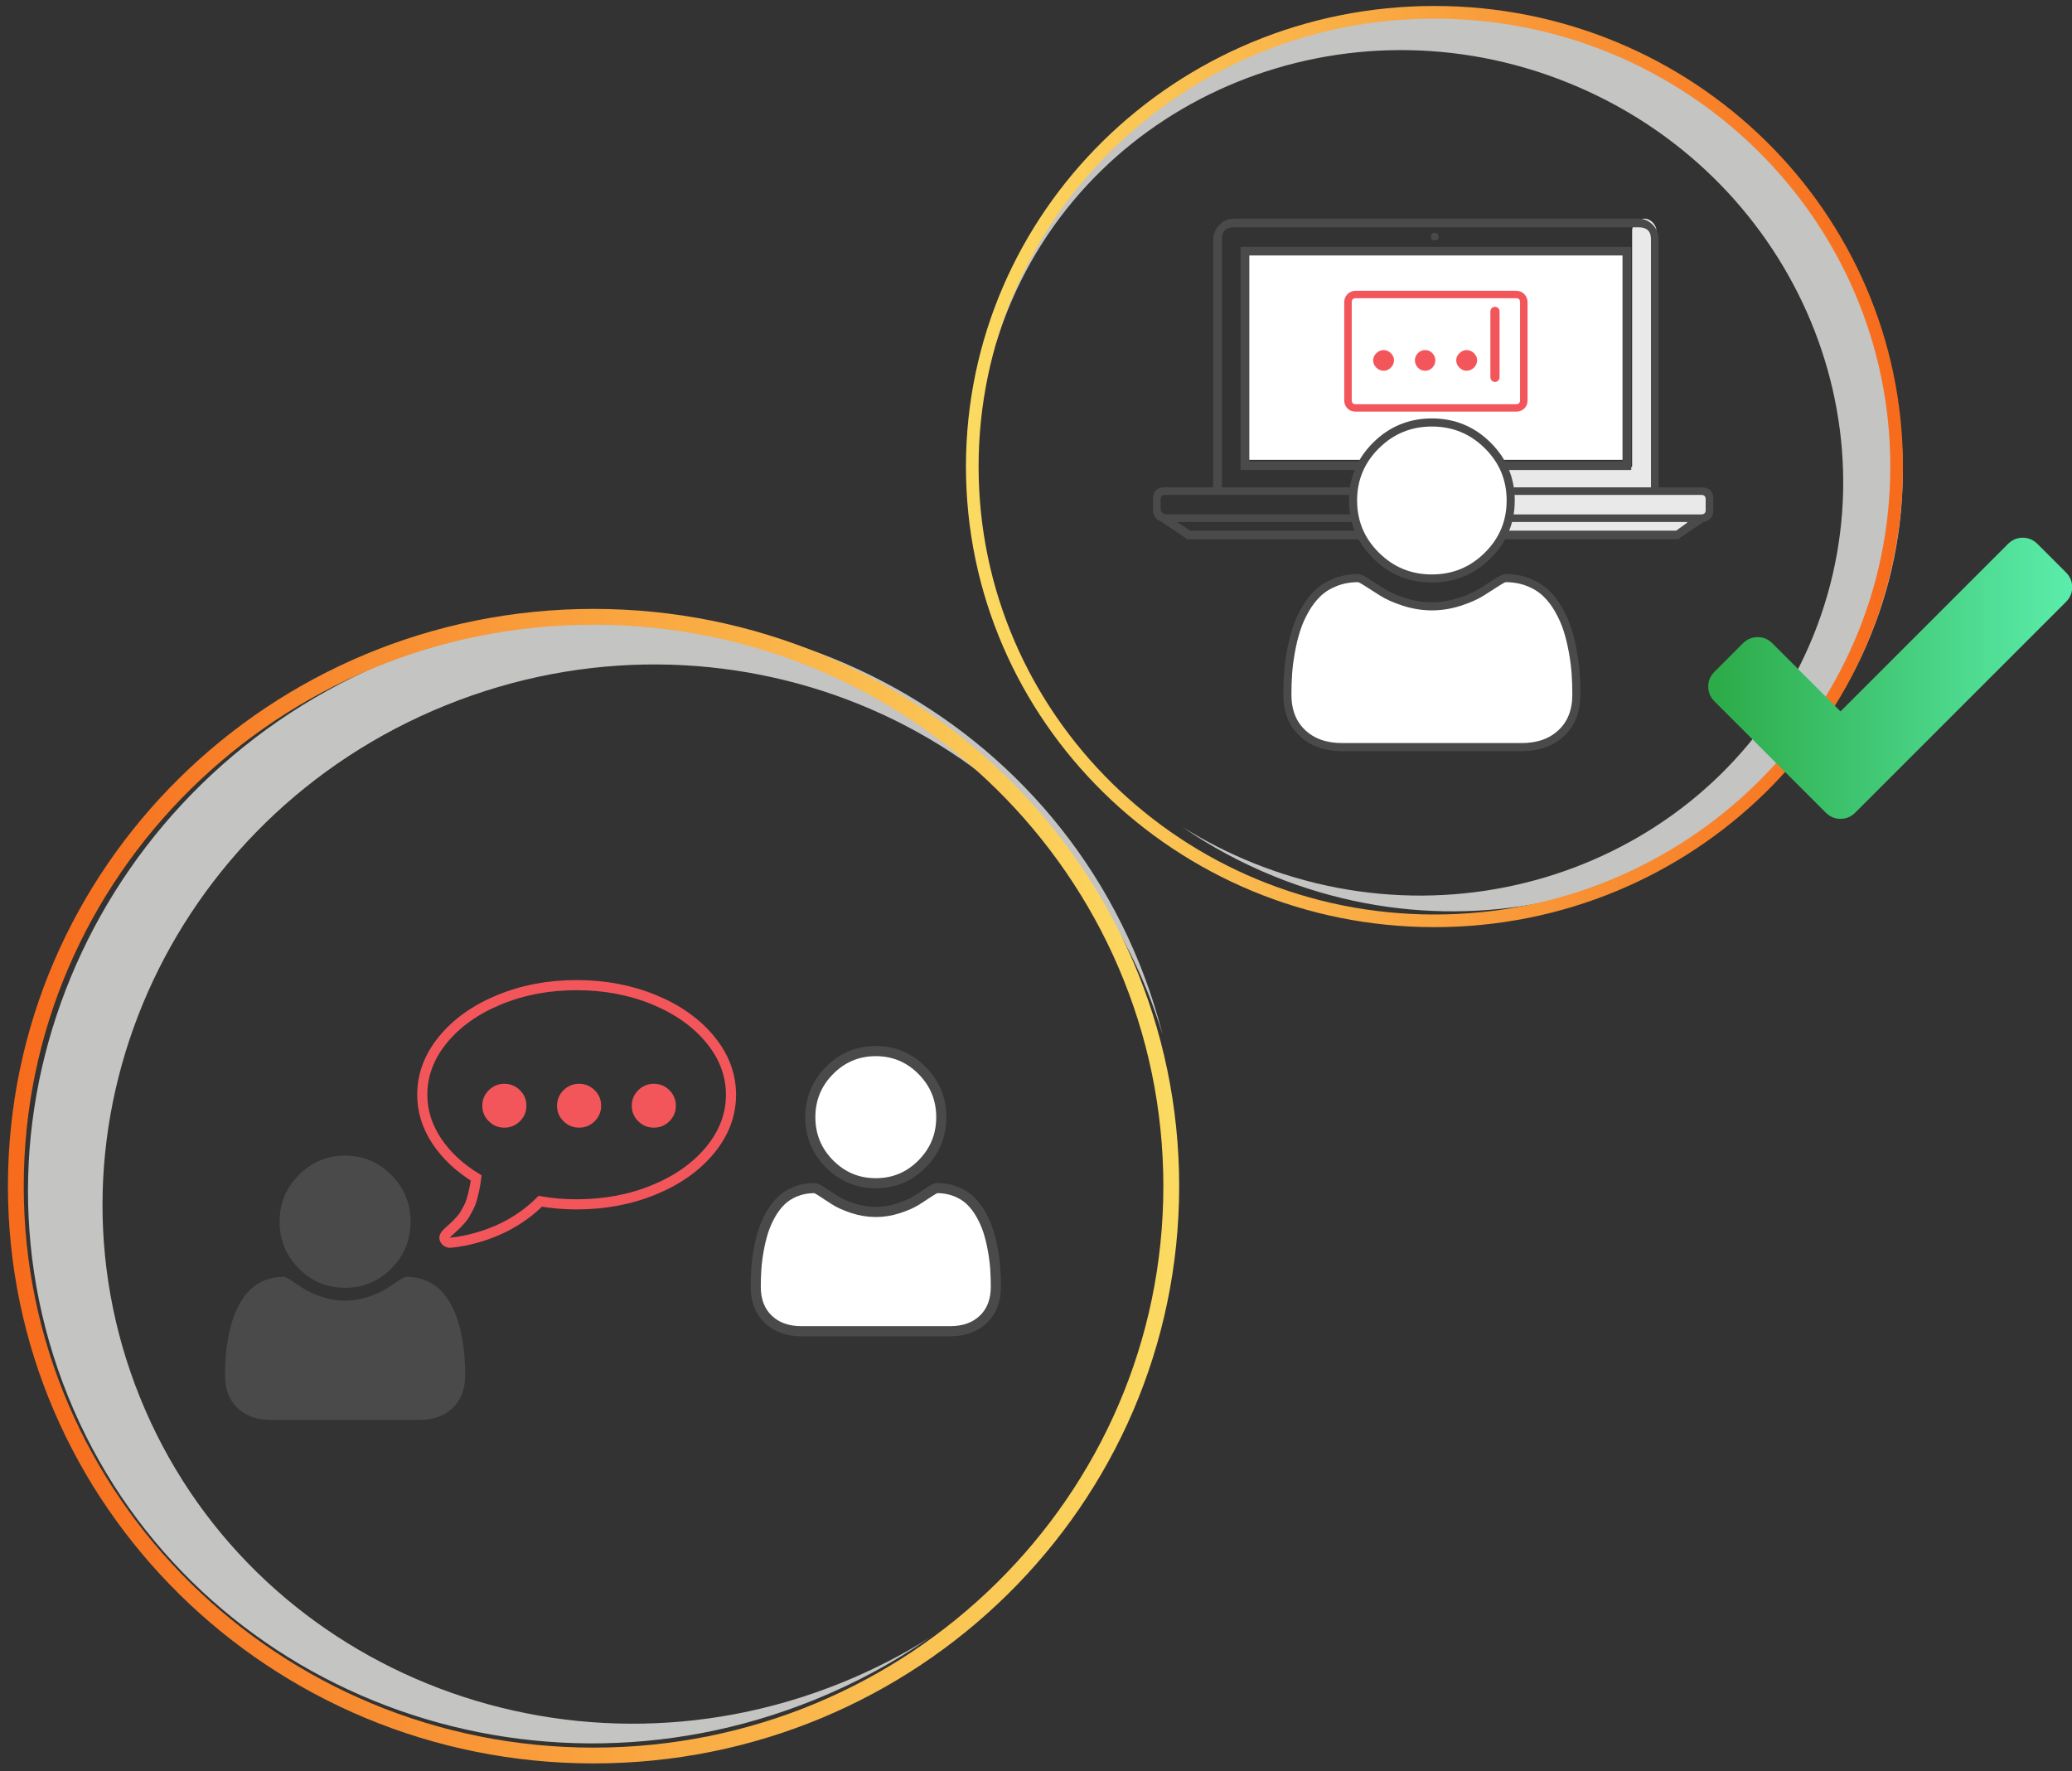 <?xml version="1.0" encoding="UTF-8" standalone="no"?>
<svg width="131px" height="112px" viewBox="0 0 131 112" version="1.1" xmlns="http://www.w3.org/2000/svg" xmlns:xlink="http://www.w3.org/1999/xlink">
    <rect x="0" y="0" width="131" height="112" fill="#333333" stroke="none"/>
    <!-- Generator: Sketch 41.2 (35397) - http://www.bohemiancoding.com/sketch -->
    <title>Group 6</title>
    <desc>Created with Sketch.</desc>
    <defs>
        <linearGradient x1="-1.11022302e-14%" y1="50%" x2="100%" y2="50%" id="linearGradient-1">
            <stop stop-color="#FBDA61" offset="0%"></stop>
            <stop stop-color="#F76B1C" offset="100%"></stop>
        </linearGradient>
        <linearGradient x1="100%" y1="50%" x2="2.31%" y2="50%" id="linearGradient-2">
            <stop stop-color="#5BEDAC" offset="0%"></stop>
            <stop stop-color="#2DAB49" offset="100%"></stop>
        </linearGradient>
    </defs>
    <g id="SMP-flows" stroke="none" stroke-width="1" fill="none" fill-rule="evenodd">
        <g id="Alice-3" transform="translate(-770, -166)">
            <g id="Group-6" transform="translate(761, 157)">
                <g id="Group-5" transform="translate(0, 37)">
                    <g id="Group-10" transform="translate(23, 34)">
                        <path d="M44.299,5.685 C45.108,6.501 45.512,7.485 45.512,8.639 C45.512,9.791 45.108,10.775 44.299,11.592 C43.49,12.409 42.514,12.816 41.371,12.816 C40.229,12.816 39.253,12.409 38.444,11.592 C37.635,10.775 37.231,9.791 37.231,8.639 C37.231,7.485 37.635,6.501 38.444,5.685 C39.253,4.869 40.229,4.46 41.371,4.46 C42.514,4.46 43.49,4.869 44.299,5.685 Z M48.962,19.353 C48.962,20.224 48.7,20.911 48.176,21.414 C47.65,21.92 46.953,22.17 46.083,22.17 L36.659,22.17 C35.789,22.17 35.092,21.92 34.568,21.414 C34.042,20.911 33.78,20.224 33.78,19.353 C33.78,18.969 33.793,18.594 33.818,18.227 C33.843,17.861 33.893,17.466 33.969,17.041 C34.044,16.617 34.14,16.224 34.255,15.861 C34.37,15.498 34.525,15.145 34.719,14.8 C34.912,14.456 35.136,14.163 35.387,13.919 C35.639,13.676 35.945,13.482 36.309,13.337 C36.672,13.193 37.073,13.12 37.511,13.12 C37.576,13.12 37.727,13.198 37.964,13.353 C38.202,13.51 38.469,13.684 38.767,13.876 C39.066,14.068 39.454,14.242 39.932,14.398 C40.41,14.553 40.889,14.632 41.371,14.632 C41.853,14.632 42.332,14.553 42.811,14.398 C43.288,14.242 43.677,14.068 43.975,13.876 C44.273,13.684 44.542,13.51 44.779,13.353 C45.016,13.198 45.167,13.12 45.232,13.12 C45.67,13.12 46.071,13.193 46.434,13.337 C46.797,13.482 47.104,13.676 47.356,13.919 C47.607,14.163 47.83,14.456 48.024,14.8 C48.218,15.145 48.373,15.498 48.488,15.861 C48.603,16.224 48.698,16.617 48.773,17.041 C48.849,17.466 48.899,17.861 48.925,18.227 C48.95,18.594 48.962,18.969 48.962,19.353 Z" id="Stroke-7" stroke="#4A4A4A" stroke-width="0.64" fill="#FFFFFF"></path>
                        <g id="Group-4">
                            <path d="M10.746,12.295 C11.554,13.111 11.958,14.095 11.958,15.249 C11.958,16.401 11.554,17.385 10.746,18.202 C9.937,19.019 8.961,19.426 7.818,19.426 C6.675,19.426 5.699,19.019 4.89,18.202 C4.082,17.385 3.677,16.401 3.677,15.249 C3.677,14.095 4.082,13.111 4.89,12.295 C5.699,11.479 6.675,11.07 7.818,11.07 C8.961,11.07 9.937,11.479 10.746,12.295 Z M15.409,24.963 C15.409,25.834 15.147,26.521 14.622,27.024 C14.097,27.53 13.4,27.78 12.53,27.78 L3.106,27.78 C2.236,27.78 1.539,27.53 1.014,27.024 C0.489,26.521 0.227,25.834 0.227,24.963 C0.227,24.579 0.24,24.204 0.265,23.837 C0.29,23.471 0.34,23.076 0.416,22.651 C0.491,22.227 0.587,21.834 0.701,21.471 C0.816,21.108 0.971,20.755 1.165,20.41 C1.359,20.066 1.582,19.773 1.833,19.529 C2.085,19.286 2.392,19.092 2.755,18.947 C3.118,18.803 3.519,18.73 3.958,18.73 C4.023,18.73 4.174,18.808 4.411,18.963 C4.648,19.12 4.916,19.294 5.214,19.486 C5.512,19.678 5.901,19.852 6.378,20.008 C6.857,20.163 7.336,20.242 7.818,20.242 C8.299,20.242 8.779,20.163 9.257,20.008 C9.735,19.852 10.123,19.678 10.422,19.486 C10.72,19.294 10.988,19.12 11.225,18.963 C11.463,18.808 11.614,18.73 11.678,18.73 C12.116,18.73 12.518,18.803 12.88,18.947 C13.244,19.092 13.551,19.286 13.802,19.529 C14.054,19.773 14.277,20.066 14.471,20.41 C14.665,20.755 14.819,21.108 14.935,21.471 C15.05,21.834 15.145,22.227 15.22,22.651 C15.296,23.076 15.346,23.471 15.371,23.837 C15.396,24.204 15.409,24.579 15.409,24.963 Z" id="Stroke-7-Copy-5" fill="#4A4A4A"></path>
                            <path d="M28.731,7.914 C28.731,7.532 28.595,7.205 28.323,6.934 C28.051,6.664 27.722,6.528 27.337,6.528 C26.952,6.528 26.624,6.664 26.351,6.934 C26.079,7.205 25.943,7.532 25.943,7.914 C25.943,8.297 26.079,8.624 26.351,8.894 C26.624,9.165 26.952,9.301 27.337,9.301 C27.722,9.301 28.051,9.165 28.323,8.894 C28.595,8.624 28.731,8.297 28.731,7.914 Z M24.006,7.914 C24.006,7.532 23.87,7.205 23.598,6.934 C23.326,6.664 22.997,6.528 22.612,6.528 C22.227,6.528 21.899,6.664 21.626,6.934 C21.354,7.205 21.218,7.532 21.218,7.914 C21.218,8.297 21.354,8.624 21.626,8.894 C21.899,9.165 22.227,9.301 22.612,9.301 C22.997,9.301 23.326,9.165 23.598,8.894 C23.87,8.624 24.006,8.297 24.006,7.914 Z M19.282,7.914 C19.282,7.532 19.145,7.205 18.873,6.934 C18.601,6.664 18.272,6.528 17.887,6.528 C17.502,6.528 17.174,6.664 16.902,6.934 C16.629,7.205 16.493,7.532 16.493,7.914 C16.493,8.297 16.629,8.624 16.902,8.894 C17.174,9.165 17.502,9.301 17.887,9.301 C18.272,9.301 18.601,9.165 18.873,8.894 C19.145,8.624 19.282,8.297 19.282,7.914 Z" id="" fill="#F2565B"></path>
                            <path d="M32.217,7.22 C32.217,8.476 31.781,9.637 30.91,10.701 C30.038,11.766 28.855,12.607 27.359,13.225 C25.863,13.842 24.229,14.15 22.457,14.15 C21.658,14.15 20.892,14.085 20.159,13.956 C18.903,15.204 17.323,16.031 15.421,16.435 C15.043,16.508 14.731,16.554 14.484,16.576 C14.397,16.583 14.317,16.562 14.244,16.511 C14.172,16.461 14.125,16.396 14.103,16.316 C14.074,16.208 14.146,16.074 14.321,15.916 C14.357,15.879 14.442,15.802 14.577,15.683 C14.711,15.564 14.804,15.479 14.854,15.428 C14.905,15.378 14.99,15.286 15.11,15.152 C15.23,15.019 15.317,14.905 15.372,14.811 C15.426,14.717 15.501,14.584 15.595,14.41 C15.689,14.237 15.762,14.064 15.813,13.891 C15.864,13.717 15.916,13.51 15.971,13.268 C16.025,13.026 16.071,12.764 16.107,12.483 C15.047,11.833 14.214,11.052 13.607,10.138 C13.001,9.225 12.698,8.252 12.698,7.22 C12.698,5.964 13.133,4.803 14.005,3.738 C14.876,2.674 16.06,1.833 17.556,1.215 C19.052,0.598 20.685,0.289 22.457,0.289 C24.229,0.289 25.863,0.598 27.359,1.215 C28.855,1.833 30.038,2.674 30.91,3.738 C31.781,4.803 32.217,5.964 32.217,7.22 Z" id="Path" stroke="#F2565B" stroke-width="0.64"></path>
                        </g>
                    </g>
                    <path d="M55.421,81.165 C52.766,81.762 50.001,82.077 47.16,82.077 C26.988,82.077 10.635,66.188 10.635,46.588 C10.635,26.99 26.988,11.099 47.16,11.099 C67.333,11.099 83.686,26.99 83.686,46.588 C83.686,48.202 83.575,49.791 83.36,51.348 C83.449,50.37 83.495,49.38 83.495,48.38 C83.495,29.97 68.122,15.042 49.16,15.042 C30.198,15.042 14.826,29.97 14.826,48.38 C14.826,66.792 30.198,81.718 49.16,81.718 C51.298,81.718 53.391,81.529 55.421,81.165 Z" id="Combined-Shape-Copy" fill-opacity="0.8" fill="#E8E8E7" transform="translate(47.16, 46.588) rotate(-22) translate(-47.16, -46.588) "></path>
                    <path d="M46.526,83 C26.353,83 10,66.882 10,47 C10,27.12 26.353,11 46.526,11 C66.698,11 83.051,27.12 83.051,47 C83.051,66.882 66.698,83 46.526,83 Z" id="Stroke-7-Copy-7" stroke="url(#linearGradient-1)" transform="translate(46.526, 47) scale(-1, 1) translate(-46.526, -47) "></path>
                </g>
                <g id="Group-3" transform="translate(62, 0)">
                    <g id="Group" transform="translate(0.321, 0)">
                        <g id="Group-2" transform="translate(19.2, 22.543)">
                            <g id="computer" transform="translate(0.143, 0.282)">
                                <rect id="Rectangle-5" fill="#FFFFFF" x="6.161" y="2.028" width="24.131" height="13.221"></rect>
                                <rect id="Rectangle-3-Copy-14" fill="#E9E9EA" x="30.526" y="0" width="1.54" height="17.234" rx="0.77"></rect>
                                <rect id="Rectangle-3-Copy-15" fill="#E9E9EA" transform="translate(26.932, 17.994) rotate(-90) translate(-26.932, -17.994) " x="26.162" y="9.377" width="1.54" height="17.234" rx="0.77"></rect>
                                <rect id="Rectangle-3-Copy-16" fill="#E9E9EA" transform="translate(27.959, 19.008) rotate(-90) translate(-27.959, -19.008) " x="27.189" y="12.926" width="1.54" height="12.165" rx="0.77"></rect>
                                <rect id="Rectangle-3-Copy-17" fill="#E9E9EA" transform="translate(22.824, 16.474) rotate(-90) translate(-22.824, -16.474) " x="22.054" y="7.857" width="1.54" height="17.234" rx="0.77"></rect>
                                <path d="M18.016,0.892 C17.877,0.892 17.809,0.982 17.809,1.164 C17.809,1.302 17.877,1.371 18.016,1.371 C18.2,1.371 18.293,1.302 18.293,1.164 C18.293,0.982 18.2,0.892 18.016,0.892 L18.016,0.892 Z M6.323,15.344 L29.917,15.344 L29.917,2.329 L27.772,2.329 L27.081,2.329 L26.112,2.329 L25.42,2.329 L24.244,2.329 L23.551,2.329 L6.323,2.329 L6.323,15.344 Z M5.769,15.892 L30.47,15.892 L30.47,1.782 L5.769,1.782 L5.769,15.892 Z M4.593,16.988 L31.717,16.988 L31.717,1.302 C31.717,0.8 31.463,0.548 30.954,0.548 L5.354,0.548 C4.846,0.548 4.593,0.8 4.593,1.302 L4.593,16.988 Z M2.587,19.728 L33.308,19.728 L34.069,19.18 L1.756,19.18 L2.587,19.728 Z M35.176,17.741 C35.176,17.56 35.082,17.467 34.899,17.467 L0.995,17.467 C0.81,17.467 0.718,17.56 0.718,17.741 L0.718,18.428 C0.718,18.473 0.787,18.563 0.927,18.7 L0.927,18.631 L0.995,18.7 L34.899,18.7 C35.082,18.7 35.176,18.61 35.176,18.428 L35.176,17.741 Z M35.66,17.741 L35.66,18.428 C35.66,18.838 35.453,19.088 35.037,19.18 L33.515,20.206 L33.515,20.275 L2.31,20.275 L2.31,20.206 L0.787,19.18 C0.417,19.043 0.233,18.792 0.233,18.428 L0.233,17.741 C0.233,17.239 0.486,16.988 0.995,16.988 L4.04,16.988 L4.04,1.302 C4.04,0.982 4.167,0.686 4.42,0.411 C4.672,0.138 4.983,0 5.354,0 L30.954,0 C31.277,0 31.566,0.127 31.819,0.377 C32.074,0.629 32.2,0.937 32.2,1.302 L32.2,16.988 L34.899,16.988 C35.406,16.988 35.66,17.239 35.66,17.741 L35.66,17.741 Z" id="Fill-3-Copy-3" fill="#4A4A4A"></path>
                            </g>
                            <path d="M21.531,14.615 C22.505,15.579 22.991,16.74 22.991,18.103 C22.991,19.464 22.505,20.625 21.531,21.589 C20.558,22.553 19.383,23.034 18.008,23.034 C16.632,23.034 15.458,22.553 14.484,21.589 C13.511,20.625 13.024,19.464 13.024,18.103 C13.024,16.74 13.511,15.579 14.484,14.615 C15.458,13.652 16.632,13.17 18.008,13.17 C19.383,13.17 20.558,13.652 21.531,14.615 Z M27.144,30.37 C27.144,31.397 26.829,32.209 26.197,32.803 C25.565,33.4 24.726,33.696 23.679,33.696 L12.337,33.696 C11.29,33.696 10.45,33.4 9.819,32.803 C9.187,32.209 8.872,31.397 8.872,30.37 C8.872,29.916 8.887,29.473 8.917,29.04 C8.947,28.607 9.008,28.142 9.099,27.64 C9.189,27.139 9.304,26.675 9.443,26.247 C9.581,25.818 9.767,25.402 10.001,24.994 C10.234,24.588 10.503,24.241 10.805,23.954 C11.108,23.667 11.477,23.438 11.915,23.267 C12.351,23.097 12.834,23.01 13.362,23.01 C13.44,23.01 13.622,23.103 13.907,23.286 C14.193,23.471 14.515,23.676 14.874,23.903 C15.233,24.13 15.7,24.335 16.275,24.52 C16.851,24.703 17.427,24.795 18.008,24.795 C18.587,24.795 19.165,24.703 19.74,24.52 C20.315,24.335 20.783,24.13 21.142,23.903 C21.501,23.676 21.824,23.471 22.109,23.286 C22.395,23.103 22.576,23.01 22.654,23.01 C23.181,23.01 23.664,23.097 24.101,23.267 C24.538,23.438 24.908,23.667 25.211,23.954 C25.513,24.241 25.782,24.588 26.015,24.994 C26.248,25.402 26.435,25.818 26.574,26.247 C26.712,26.675 26.826,27.139 26.917,27.64 C27.008,28.142 27.068,28.607 27.099,29.04 C27.129,29.473 27.144,29.916 27.144,30.37 Z" id="Stroke-7-Copy-4" stroke="#4A4A4A" stroke-width="0.512" fill="#FFFFFF"></path>
                            <path d="M20.67,8.79 C20.536,8.658 20.378,8.592 20.194,8.592 C20.029,8.592 19.881,8.658 19.748,8.79 C19.614,8.922 19.548,9.068 19.548,9.231 C19.548,9.413 19.614,9.571 19.748,9.702 C19.881,9.834 20.029,9.899 20.194,9.899 C20.378,9.899 20.536,9.834 20.67,9.702 C20.803,9.571 20.869,9.413 20.869,9.231 C20.869,9.068 20.803,8.922 20.67,8.79 L20.67,8.79 Z M18.043,8.79 C17.92,8.658 17.766,8.592 17.581,8.592 C17.397,8.592 17.244,8.658 17.121,8.79 C16.998,8.922 16.936,9.068 16.936,9.231 C16.936,9.413 16.998,9.571 17.121,9.702 C17.244,9.834 17.397,9.899 17.581,9.899 C17.766,9.899 17.92,9.834 18.043,9.702 C18.165,9.571 18.227,9.413 18.227,9.231 C18.227,9.068 18.165,8.922 18.043,8.79 L18.043,8.79 Z M15.415,8.79 C15.282,8.658 15.133,8.592 14.97,8.592 C14.785,8.592 14.627,8.658 14.493,8.79 C14.36,8.922 14.294,9.068 14.294,9.231 C14.294,9.413 14.36,9.571 14.493,9.702 C14.627,9.834 14.785,9.899 14.97,9.899 C15.133,9.899 15.282,9.834 15.415,9.702 C15.549,9.571 15.615,9.413 15.615,9.231 C15.615,9.068 15.549,8.922 15.415,8.79 L15.415,8.79 Z M23.582,5.56 C23.582,5.396 23.499,5.314 23.333,5.314 L13.191,5.314 C13.024,5.314 12.942,5.396 12.942,5.56 L12.942,11.767 C12.942,11.931 13.024,12.013 13.191,12.013 L14.391,12.013 L15.998,12.013 L23.333,12.013 C23.499,12.013 23.582,11.931 23.582,11.767 L23.582,5.56 Z M24.057,5.56 L24.057,11.767 C24.057,11.976 23.989,12.148 23.854,12.282 C23.718,12.416 23.544,12.484 23.333,12.484 L16.179,12.484 L13.915,12.484 L13.191,12.484 C12.979,12.484 12.806,12.416 12.67,12.282 C12.534,12.148 12.466,11.976 12.466,11.767 L12.466,5.56 C12.466,5.366 12.534,5.198 12.67,5.056 C12.806,4.915 12.979,4.844 13.191,4.844 L23.333,4.844 C23.544,4.844 23.718,4.915 23.854,5.056 C23.989,5.198 24.057,5.366 24.057,5.56 Z" id="Fill-9" fill="#F2565B"></path>
                            <path d="M21.997,10.607 C21.837,10.607 21.707,10.479 21.707,10.321 L21.707,6.144 C21.707,5.986 21.837,5.857 21.997,5.857 C22.157,5.857 22.287,5.986 22.287,6.144 L22.287,10.321 C22.287,10.479 22.157,10.607 21.997,10.607" id="Fill-11" fill="#F2565B"></path>
                        </g>
                        <path d="M44.487,65.76 C42.363,66.235 40.151,66.487 37.879,66.487 C21.741,66.487 8.658,53.809 8.658,38.171 C8.658,22.534 21.741,9.855 37.879,9.855 C54.016,9.855 67.099,22.534 67.099,38.171 C67.099,39.459 67.01,40.727 66.839,41.969 C66.91,41.189 66.946,40.399 66.946,39.601 C66.946,24.912 54.648,13.001 39.479,13.001 C24.309,13.001 12.011,24.912 12.011,39.601 C12.011,54.292 24.309,66.201 39.479,66.201 C41.189,66.201 42.863,66.049 44.487,65.76 Z" id="Combined-Shape-Copy-2" fill-opacity="0.8" fill="#E8E8E7" transform="translate(37.879, 38.171) scale(-1, 1) rotate(-22) translate(-37.879, -38.171) "></path>
                        <path d="M37.371,67.223 C21.233,67.223 8.15,54.363 8.15,38.5 C8.15,22.638 21.233,9.777 37.371,9.777 C53.509,9.777 66.591,22.638 66.591,38.5 C66.591,54.363 53.509,67.223 37.371,67.223 Z" id="Stroke-7-Copy-8" stroke="url(#linearGradient-1)" stroke-width="0.8"></path>
                    </g>
                    <path d="M77.618,47.059 L64.296,60.381 C64.034,60.643 63.723,60.774 63.363,60.774 C63.003,60.774 62.692,60.643 62.43,60.381 L55.393,53.343 C55.131,53.082 55,52.771 55,52.411 C55,52.05 55.131,51.74 55.393,51.478 L57.193,49.677 C57.455,49.416 57.766,49.285 58.126,49.285 C58.486,49.285 58.797,49.416 59.059,49.677 L63.363,53.982 L73.952,43.393 C74.214,43.131 74.525,43 74.885,43 C75.245,43 75.556,43.131 75.818,43.393 L77.618,45.193 C77.88,45.455 78.011,45.766 78.011,46.126 C78.011,46.486 77.88,46.797 77.618,47.059 L77.618,47.059 Z" id="Path-Copy-2" fill="url(#linearGradient-2)"></path>
                </g>
            </g>
        </g>
    </g>
</svg>